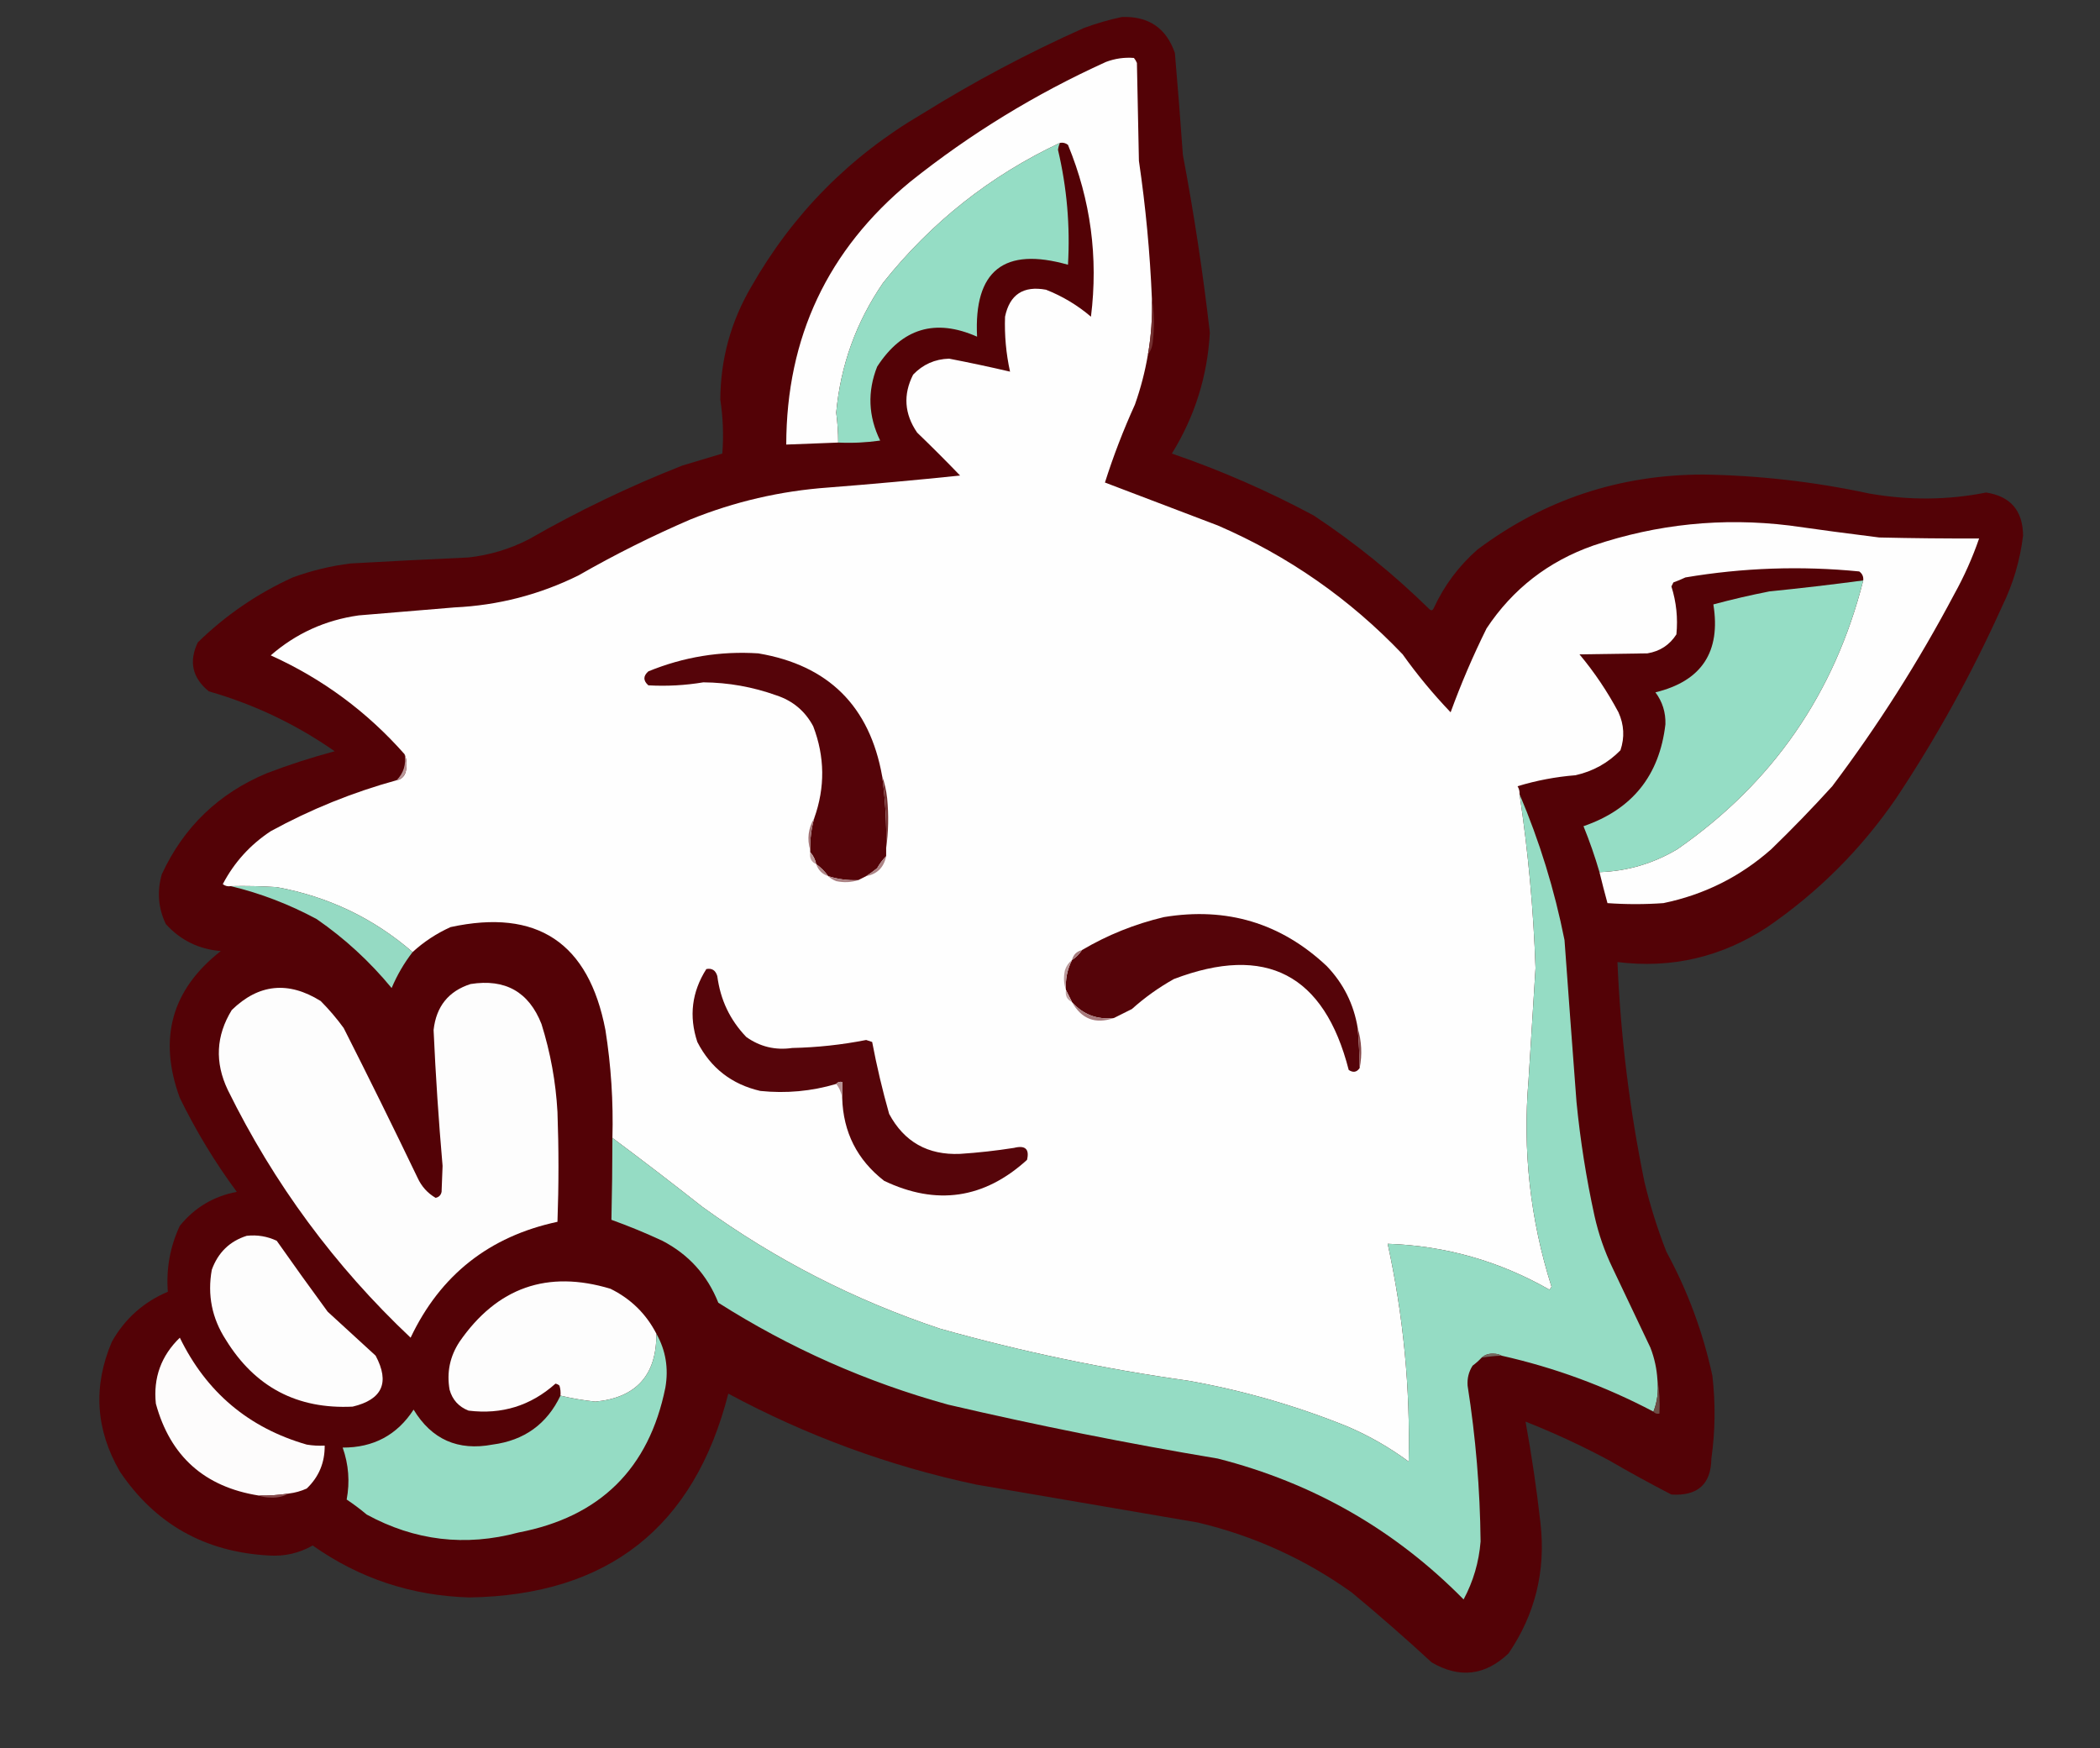 <?xml version="1.0" encoding="UTF-8"?>
<!DOCTYPE svg PUBLIC "-//W3C//DTD SVG 1.1//EN" "http://www.w3.org/Graphics/SVG/1.1/DTD/svg11.dtd">
<svg xmlns="http://www.w3.org/2000/svg" version="1.1" width="1051px" height="875px" style="shape-rendering:geometricPrecision; text-rendering:geometricPrecision; image-rendering:optimizeQuality; fill-rule:evenodd; clip-rule:evenodd" xmlns:xlink="http://www.w3.org/1999/xlink">
<rect width="100%" height="100%" fill="#333333" stroke="none"/>
<g><path style="opacity:0.98" fill="#540206" d="M 561.5,8.5 C 574.846,8.033 583.679,14.033 588,26.5C 589.465,43.468 590.798,60.468 592,77.5C 597.585,107.011 602.085,136.678 605.5,166.5C 604.302,188.261 597.969,208.427 586.5,227C 610.985,235.408 634.652,245.742 657.5,258C 678.282,271.772 697.615,287.439 715.5,305C 716.332,305.688 716.998,305.521 717.5,304.5C 722.715,293.114 730.048,283.281 739.5,275C 772.862,250.046 810.528,237.546 852.5,237.5C 880.473,237.955 908.14,241.122 935.5,247C 955.369,250.486 974.869,250.319 994,246.5C 1006.21,248.379 1012.37,255.546 1012.5,268C 1011.02,280.428 1007.52,292.261 1002,303.5C 986.871,337.108 969.204,369.108 949,399.5C 931.5,425 910,446.5 884.5,464C 861.618,479.019 836.618,484.852 809.5,481.5C 811.051,518.521 815.551,555.188 823,591.5C 825.863,603.422 829.53,615.089 834,626.5C 844.634,646.069 852.301,666.736 857,688.5C 858.613,702.391 858.446,716.225 856.5,730C 856.337,742.818 849.67,748.818 836.5,748C 826.038,742.602 815.705,736.935 805.5,731C 791.828,723.662 777.828,717.162 763.5,711.5C 766.581,728.407 769.081,745.407 771,762.5C 773.646,786.246 768.313,807.913 755,827.5C 743.287,838.643 730.454,840.143 716.5,832C 703.463,819.961 690.129,808.294 676.5,797C 653.194,780.334 627.528,768.667 599.5,762C 562.5,755.667 525.5,749.333 488.5,743C 444.959,733.724 403.625,718.557 364.5,697.5C 347.448,764.362 304.281,798.362 235,799.5C 206.09,798.696 179.923,790.03 156.5,773.5C 149.677,777.372 142.344,779.039 134.5,778.5C 102.512,776.767 77.679,762.767 60,736.5C 47.807,715.464 46.473,693.797 56,671.5C 62.499,660.001 71.833,651.668 84,646.5C 83.121,634.911 85.121,623.911 90,613.5C 97.376,604.391 106.876,598.724 118.5,596.5C 107.61,581.754 98.11,566.087 90,549.5C 79.067,519.745 85.9,495.245 110.5,476C 99.506,475.086 90.339,470.586 83,462.5C 79.164,454.462 78.497,446.129 81,437.5C 91.952,413.882 109.452,397.048 133.5,387C 144.647,382.729 155.981,379.062 167.5,376C 148.263,362.551 127.263,352.551 104.5,346C 96.244,339.235 94.41,331.068 99,321.5C 112.933,307.902 128.767,297.068 146.5,289C 155.902,285.566 165.568,283.233 175.5,282C 195.158,280.902 214.825,279.902 234.5,279C 245.054,277.815 255.054,274.815 264.5,270C 289.252,255.791 314.919,243.457 341.5,233C 348.167,231 354.833,229 361.5,227C 362.199,218.048 361.866,209.048 360.5,200C 360.602,179.758 365.768,160.925 376,143.5C 396.784,107.049 425.284,78.216 461.5,57C 487.454,40.854 514.454,26.521 542.5,14C 548.828,11.673 555.162,9.84 561.5,8.5 Z"/></g>
<g><path style="opacity:1" fill="#fefefe" d="M 576.5,149.5 C 576.792,158.915 576.125,168.248 574.5,177.5C 573.065,185.98 570.899,194.313 568,202.5C 562.18,215.31 557.18,228.31 553,241.5C 571.817,248.662 590.65,255.829 609.5,263C 644.731,278.238 675.565,299.738 702,327.5C 709.284,337.72 717.284,347.386 726,356.5C 731.221,342.172 737.221,328.172 744,314.5C 757.108,294.743 774.941,280.909 797.5,273C 829.367,262.268 862.034,258.934 895.5,263C 910.485,265.131 925.485,267.131 940.5,269C 957.223,269.388 973.89,269.555 990.5,269.5C 987.157,279.188 982.99,288.521 978,297.5C 960.164,331.192 939.831,363.192 917,393.5C 907.197,404.304 897.03,414.804 886.5,425C 870.975,438.762 852.975,447.762 832.5,452C 823.167,452.667 813.833,452.667 804.5,452C 803.092,446.869 801.759,441.703 800.5,436.5C 814.468,436.011 827.468,432.178 839.5,425C 887.172,391.865 918.172,347.032 932.5,290.5C 932.703,288.61 932.037,287.11 930.5,286C 901.332,283.134 872.332,284.134 843.5,289C 841.541,289.931 839.541,290.764 837.5,291.5C 837.167,292.167 836.833,292.833 836.5,293.5C 838.97,301.344 839.803,309.344 839,317.5C 835.629,322.777 830.796,325.943 824.5,327C 813.133,327.178 801.799,327.344 790.5,327.5C 797.991,336.477 804.491,346.143 810,356.5C 812.824,362.718 813.157,369.051 811,375.5C 804.775,381.865 797.275,386.031 788.5,388C 778.617,388.787 768.95,390.62 759.5,393.5C 760.246,394.736 760.579,396.07 760.5,397.5C 764.817,426.337 767.484,455.337 768.5,484.5C 767.359,503.167 766.192,521.834 765,540.5C 761.982,575.801 765.816,610.301 776.5,644C 776.167,644.5 775.833,645 775.5,645.5C 750.328,631.126 723.328,623.459 694.5,622.5C 702.352,658.405 705.852,694.739 705,731.5C 695.535,724.515 685.368,718.682 674.5,714C 648.646,703.536 621.979,695.869 594.5,691C 552.566,685.123 511.233,676.456 470.5,665C 427.548,650.692 387.881,630.359 351.5,604C 336.605,592.26 321.605,580.76 306.5,569.5C 306.992,551.378 305.826,533.378 303,515.5C 294.63,471.767 268.796,454.6 225.5,464C 218.453,467.183 212.12,471.35 206.5,476.5C 186.924,459.548 164.258,448.715 138.5,444C 130.841,443.5 123.174,443.334 115.5,443.5C 114.022,443.762 112.689,443.429 111.5,442.5C 117.211,431.621 125.211,422.787 135.5,416C 155.489,405.058 176.489,396.558 198.5,390.5C 200.752,390.084 202.252,388.751 203,386.5C 203.805,383.304 203.638,380.304 202.5,377.5C 183.706,356.205 161.373,339.705 135.5,328C 148.123,317.025 162.789,310.358 179.5,308C 195.498,306.667 211.498,305.333 227.5,304C 249.311,302.973 269.977,297.64 289.5,288C 307.609,277.612 326.276,268.279 345.5,260C 367.636,251.05 390.636,245.717 414.5,244C 436.528,242.284 458.528,240.284 480.5,238C 473.43,230.651 466.264,223.484 459,216.5C 452.594,207.154 451.927,197.487 457,187.5C 461.901,182.383 467.901,179.716 475,179.5C 485.269,181.486 495.436,183.653 505.5,186C 503.513,176.966 502.68,167.799 503,158.5C 505.32,147.41 512.153,142.91 523.5,145C 531.746,148.243 539.246,152.743 546,158.5C 549.701,128.771 545.868,100.104 534.5,72.5C 533.311,71.571 531.978,71.238 530.5,71.5C 495.572,87.924 466.072,111.257 442,141.5C 428.514,161.136 420.681,182.802 418.5,206.5C 419.165,211.481 419.498,216.481 419.5,221.5C 410.833,221.833 402.167,222.167 393.5,222.5C 393.581,168.842 414.248,125.009 455.5,91C 485.547,67.001 518.214,47.001 553.5,31C 558.047,29.289 562.714,28.622 567.5,29C 568.126,29.75 568.626,30.584 569,31.5C 569.333,47.833 569.667,64.167 570,80.5C 573.368,103.388 575.535,126.388 576.5,149.5 Z"/></g>
<g><path style="opacity:1" fill="#95ddc5" d="M 530.5,71.5 C 529.982,72.577 529.648,73.744 529.5,75C 533.961,93.913 535.628,113.08 534.5,132.5C 502.499,123.404 487.333,135.404 489,168.5C 468.129,159.26 451.462,164.26 439,183.5C 434.053,196.019 434.553,208.352 440.5,220.5C 433.532,221.497 426.532,221.83 419.5,221.5C 419.498,216.481 419.165,211.481 418.5,206.5C 420.681,182.802 428.514,161.136 442,141.5C 466.072,111.257 495.572,87.924 530.5,71.5 Z"/></g>
<g><path style="opacity:1" fill="#733030" d="M 576.5,149.5 C 577.655,156.321 577.821,163.321 577,170.5C 576.844,173.191 576.011,175.524 574.5,177.5C 576.125,168.248 576.792,158.915 576.5,149.5 Z"/></g>
<g><path style="opacity:1" fill="#95ddc5" d="M 932.5,290.5 C 918.172,347.032 887.172,391.865 839.5,425C 827.468,432.178 814.468,436.011 800.5,436.5C 798.24,428.722 795.574,421.056 792.5,413.5C 816.858,405.138 830.525,388.138 833.5,362.5C 833.683,356.557 832.016,351.224 828.5,346.5C 851.651,340.891 861.318,326.224 857.5,302.5C 866.725,300.021 876.058,297.854 885.5,296C 901.252,294.408 916.919,292.575 932.5,290.5 Z"/></g>
<g><path style="opacity:1" fill="#550409" d="M 441.5,388.5 C 443.12,400.424 443.787,412.424 443.5,424.5C 443.5,425.833 443.5,427.167 443.5,428.5C 441.777,430.253 440.277,432.253 439,434.5C 437.188,435.977 435.355,437.31 433.5,438.5C 432.167,439.167 430.833,439.833 429.5,440.5C 424.346,440.706 419.346,440.039 414.5,438.5C 412.833,436.167 410.833,434.167 408.5,432.5C 408.008,430.181 407.008,428.181 405.5,426.5C 405.5,426.167 405.5,425.833 405.5,425.5C 405.365,420.047 406.032,414.714 407.5,409.5C 412.996,394.091 412.829,378.758 407,363.5C 402.937,355.877 396.77,350.71 388.5,348C 376.708,343.775 364.541,341.608 352,341.5C 342.888,343.02 333.721,343.52 324.5,343C 321.833,340.667 321.833,338.333 324.5,336C 342.175,328.776 360.509,325.776 379.5,327C 414.583,332.916 435.25,353.416 441.5,388.5 Z"/></g>
<g><path style="opacity:1" fill="#b99698" d="M 202.5,377.5 C 203.638,380.304 203.805,383.304 203,386.5C 202.252,388.751 200.752,390.084 198.5,390.5C 202.002,386.927 203.336,382.594 202.5,377.5 Z"/></g>
<g><path style="opacity:1" fill="#95dcc4" d="M 760.5,397.5 C 770.484,420.96 777.984,445.294 783,470.5C 784.952,497.5 786.952,524.5 789,551.5C 790.883,570.68 793.883,589.68 798,608.5C 800.012,617.537 803.012,626.204 807,634.5C 813.333,647.833 819.667,661.167 826,674.5C 827.998,679.659 829.165,684.992 829.5,690.5C 830.113,696.271 829.446,701.604 827.5,706.5C 803.401,693.801 778.068,684.467 751.5,678.5C 750.378,677.844 749.045,677.511 747.5,677.5C 745.117,677.361 743.117,678.028 741.5,679.5C 740.167,680.933 738.667,682.267 737,683.5C 735.075,686.507 734.241,689.84 734.5,693.5C 738.563,719.36 740.73,745.36 741,771.5C 740.176,781.804 737.342,791.471 732.5,800.5C 698.189,765.667 657.189,742.167 609.5,730C 564.189,722.421 519.189,713.421 474.5,703C 433.607,691.719 395.273,674.719 359.5,652C 354.007,638.175 344.673,627.841 331.5,621C 323.117,617.098 314.617,613.598 306,610.5C 306.312,596.854 306.478,583.187 306.5,569.5C 321.605,580.76 336.605,592.26 351.5,604C 387.881,630.359 427.548,650.692 470.5,665C 511.233,676.456 552.566,685.123 594.5,691C 621.979,695.869 648.646,703.536 674.5,714C 685.368,718.682 695.535,724.515 705,731.5C 705.852,694.739 702.352,658.405 694.5,622.5C 723.328,623.459 750.328,631.126 775.5,645.5C 775.833,645 776.167,644.5 776.5,644C 765.816,610.301 761.982,575.801 765,540.5C 766.192,521.834 767.359,503.167 768.5,484.5C 767.484,455.337 764.817,426.337 760.5,397.5 Z"/></g>
<g><path style="opacity:1" fill="#743132" d="M 441.5,388.5 C 442.748,391.942 443.581,395.608 444,399.5C 444.823,408.01 444.657,416.344 443.5,424.5C 443.787,412.424 443.12,400.424 441.5,388.5 Z"/></g>
<g><path style="opacity:1" fill="#a17274" d="M 407.5,409.5 C 406.032,414.714 405.365,420.047 405.5,425.5C 403.828,419.896 404.495,414.563 407.5,409.5 Z"/></g>
<g><path style="opacity:1" fill="#be9d9e" d="M 405.5,426.5 C 407.008,428.181 408.008,430.181 408.5,432.5C 406.031,431.393 405.031,429.393 405.5,426.5 Z"/></g>
<g><path style="opacity:1" fill="#ac8385" d="M 443.5,428.5 C 442.371,434.127 439.038,437.46 433.5,438.5C 435.355,437.31 437.188,435.977 439,434.5C 440.277,432.253 441.777,430.253 443.5,428.5 Z"/></g>
<g><path style="opacity:1" fill="#af888a" d="M 408.5,432.5 C 410.833,434.167 412.833,436.167 414.5,438.5C 411.5,437.5 409.5,435.5 408.5,432.5 Z"/></g>
<g><path style="opacity:1" fill="#ab8284" d="M 414.5,438.5 C 419.346,440.039 424.346,440.706 429.5,440.5C 426.024,441.643 422.358,441.81 418.5,441C 416.934,440.392 415.6,439.558 414.5,438.5 Z"/></g>
<g><path style="opacity:1" fill="#95dac3" d="M 115.5,443.5 C 123.174,443.334 130.841,443.5 138.5,444C 164.258,448.715 186.924,459.548 206.5,476.5C 202.255,481.98 198.755,487.98 196,494.5C 185.052,481.215 172.552,469.715 158.5,460C 144.761,452.593 130.428,447.093 115.5,443.5 Z"/></g>
<g><path style="opacity:1" fill="#550409" d="M 679.5,514.5 C 680.054,521.153 680.388,527.82 680.5,534.5C 679.068,536.647 677.235,536.98 675,535.5C 662.738,487.62 633.571,472.453 587.5,490C 579.943,494.224 572.943,499.224 566.5,505C 563.408,506.546 560.408,508.046 557.5,509.5C 549.05,510.434 542.05,507.768 536.5,501.5C 535.492,499.456 534.492,497.456 533.5,495.5C 533.119,490.198 534.119,485.198 536.5,480.5C 538.5,479.167 540.167,477.5 541.5,475.5C 554.221,467.974 567.888,462.474 582.5,459C 613.92,453.803 641.086,461.97 664,483.5C 672.354,492.209 677.521,502.542 679.5,514.5 Z"/></g>
<g><path style="opacity:1" fill="#a67a7c" d="M 541.5,475.5 C 540.167,477.5 538.5,479.167 536.5,480.5C 537.167,477.833 538.833,476.167 541.5,475.5 Z"/></g>
<g><path style="opacity:1" fill="#56050a" d="M 421.5,549.5 C 421.5,546.833 421.5,544.167 421.5,541.5C 420.209,541.263 419.209,541.596 418.5,542.5C 406.114,546.171 393.447,547.338 380.5,546C 366.192,542.688 355.692,534.521 349,521.5C 344.725,508.619 346.225,496.452 353.5,485C 356.298,484.439 358.131,485.606 359,488.5C 360.494,500.318 365.327,510.485 373.5,519C 380.372,523.891 388.038,525.724 396.5,524.5C 408.945,524.236 421.278,522.903 433.5,520.5C 434.5,520.833 435.5,521.167 436.5,521.5C 438.799,533.628 441.632,545.628 445,557.5C 452.528,571.521 464.361,578.187 480.5,577.5C 489.55,576.91 498.55,575.91 507.5,574.5C 513.121,573.089 515.288,575.089 514,580.5C 492.558,599.99 468.725,603.49 442.5,591C 428.997,580.495 421.997,566.662 421.5,549.5 Z"/></g>
<g><path style="opacity:1" fill="#bb9a9b" d="M 536.5,480.5 C 534.119,485.198 533.119,490.198 533.5,495.5C 532.359,492.36 532.192,489.027 533,485.5C 533.697,483.416 534.864,481.749 536.5,480.5 Z"/></g>
<g><path style="opacity:1" fill="#fdfdfd" d="M 235.5,492.5 C 252.84,489.746 264.673,496.412 271,512.5C 275.499,526.833 278.166,541.499 279,556.5C 279.667,574.833 279.667,593.167 279,611.5C 244.881,618.8 220.381,638.133 205.5,669.5C 167.571,633.725 137.071,592.392 114,545.5C 107.422,531.71 108.089,518.377 116,505.5C 129.456,492.397 144.289,490.897 160.5,501C 164.689,505.221 168.522,509.721 172,514.5C 184.589,539.346 196.923,564.346 209,589.5C 210.989,593.818 213.989,597.152 218,599.5C 219.653,599.18 220.653,598.18 221,596.5C 221.167,592.167 221.333,587.833 221.5,583.5C 219.519,560.846 218.019,538.179 217,515.5C 218.314,503.707 224.481,496.041 235.5,492.5 Z"/></g>
<g><path style="opacity:1" fill="#c1a3a4" d="M 533.5,495.5 C 534.492,497.456 535.492,499.456 536.5,501.5C 534.025,500.313 533.025,498.313 533.5,495.5 Z"/></g>
<g><path style="opacity:1" fill="#a77b7d" d="M 536.5,501.5 C 542.05,507.768 549.05,510.434 557.5,509.5C 548.257,512.711 541.257,510.045 536.5,501.5 Z"/></g>
<g><path style="opacity:1" fill="#844748" d="M 679.5,514.5 C 681.471,521.109 681.804,527.776 680.5,534.5C 680.388,527.82 680.054,521.153 679.5,514.5 Z"/></g>
<g><path style="opacity:1" fill="#b69395" d="M 418.5,542.5 C 419.209,541.596 420.209,541.263 421.5,541.5C 421.5,544.167 421.5,546.833 421.5,549.5C 421.083,546.841 420.083,544.508 418.5,542.5 Z"/></g>
<g><path style="opacity:1" fill="#fdfdfd" d="M 123.5,618.5 C 128.777,617.931 133.777,618.765 138.5,621C 146.877,632.922 155.377,644.755 164,656.5C 172,663.833 180,671.167 188,678.5C 195.178,691.967 191.344,700.467 176.5,704C 148.732,705.366 127.566,694.199 113,670.5C 106.068,659.769 103.735,648.102 106,635.5C 109.135,626.862 114.968,621.195 123.5,618.5 Z"/></g>
<g><path style="opacity:1" fill="#fdfdfd" d="M 328.5,667.5 C 328.641,688.188 318.474,699.521 298,701.5C 292.083,700.875 286.25,699.875 280.5,698.5C 280.66,696.801 280.494,695.134 280,693.5C 279.439,692.978 278.772,692.645 278,692.5C 265.625,703.557 251.125,708.057 234.5,706C 229.572,704.073 226.406,700.573 225,695.5C 223.499,686.838 225.166,678.838 230,671.5C 248.804,644.344 273.971,635.511 305.5,645C 315.682,650.016 323.349,657.516 328.5,667.5 Z"/></g>
<g><path style="opacity:1" fill="#95dcc4" d="M 328.5,667.5 C 333.181,675.8 334.681,684.8 333,694.5C 324.798,735.035 300.298,759.201 259.5,767C 232.904,774.141 207.571,771.141 183.5,758C 180.308,755.308 176.975,752.808 173.5,750.5C 175.155,741.642 174.488,732.975 171.5,724.5C 186.907,724.55 198.741,718.217 207,705.5C 216.035,720.431 229.202,726.264 246.5,723C 262.379,720.915 273.713,712.748 280.5,698.5C 286.25,699.875 292.083,700.875 298,701.5C 318.474,699.521 328.641,688.188 328.5,667.5 Z"/></g>
<g><path style="opacity:1" fill="#fdfcfc" d="M 144.5,747.5 C 139.537,748.254 134.537,748.587 129.5,748.5C 102.364,744.191 85.197,728.858 78,702.5C 76.656,689.547 80.656,678.547 90,669.5C 103.271,696.776 124.438,714.61 153.5,723C 156.482,723.498 159.482,723.665 162.5,723.5C 162.585,732.029 159.585,739.195 153.5,745C 150.625,746.302 147.625,747.135 144.5,747.5 Z"/></g>
<g><path style="opacity:1" fill="#74685f" d="M 751.5,678.5 C 748.14,678.616 744.807,678.949 741.5,679.5C 743.117,678.028 745.117,677.361 747.5,677.5C 749.045,677.511 750.378,677.844 751.5,678.5 Z"/></g>
<g><path style="opacity:1" fill="#6d4e46" d="M 829.5,690.5 C 830.489,695.975 830.822,701.642 830.5,707.5C 829.209,707.737 828.209,707.404 827.5,706.5C 829.446,701.604 830.113,696.271 829.5,690.5 Z"/></g>
<g><path style="opacity:1" fill="#874b4c" d="M 144.5,747.5 C 141.814,748.991 138.814,749.657 135.5,749.5C 133.304,749.495 131.304,749.162 129.5,748.5C 134.537,748.587 139.537,748.254 144.5,747.5 Z"/></g>
</svg>
